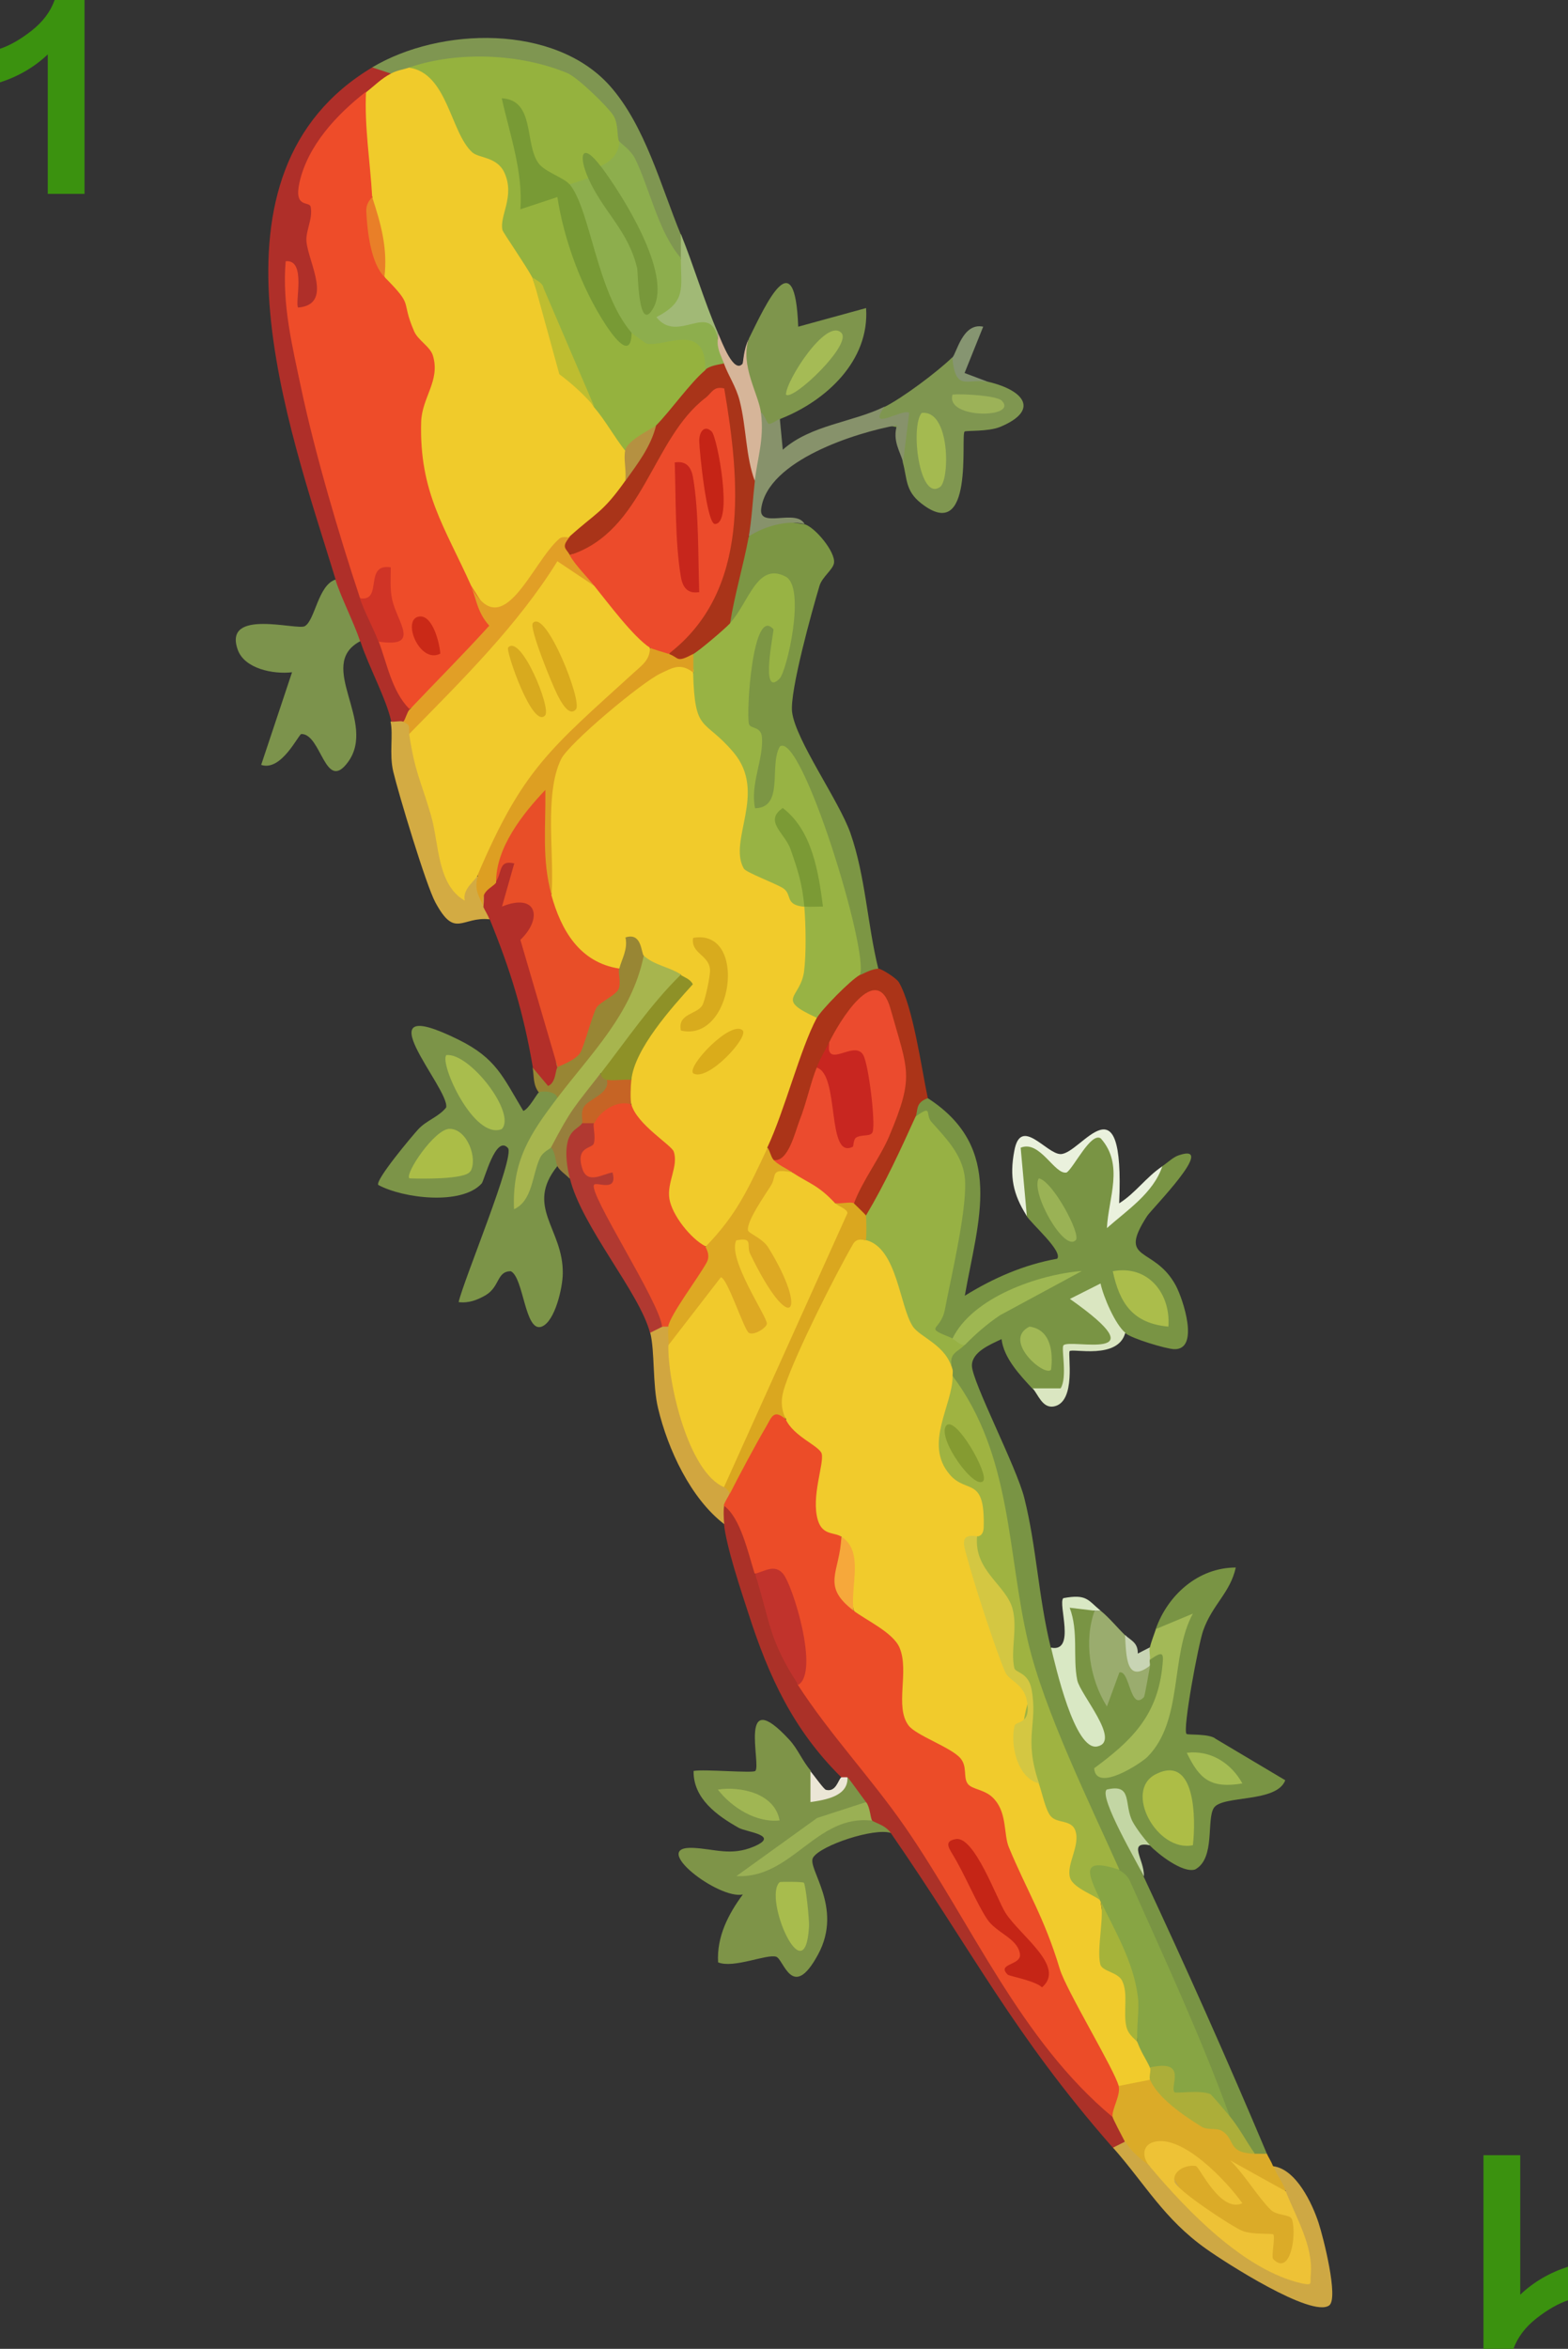 <?xml version="1.0" encoding="UTF-8"?>
<svg id="Layer_2" data-name="Layer 2" xmlns="http://www.w3.org/2000/svg" viewBox="0 0 64 95.84">
  <rect x="0" y="0" width="64" height="95.84" fill="#333333" stroke="none"/>
  <g id="Cards">
    <g id="Clubs">
      <g id="AceOfClubs">
        <g id="_Numebrs" data-name="&amp;lt;Numebrs">
          <path d="M3.46,7.91h-1.51V2.22c-.55.52-1.2.9-1.95,1.14v-1.37c.39-.13.82-.37,1.28-.73.46-.36.78-.78.95-1.26h1.22v7.91Z" fill="#3b920f"/>
          <path d="M60.54,87.94h1.51v5.69c.55-.52,1.2-.9,1.95-1.14v1.37c-.39.13-.82.37-1.28.73-.46.36-.78.78-.95,1.26h-1.22v-7.91Z" fill="#3b920f"/>
        </g>
        <g>
          <path d="M37.87,44.81c3.16,2.04,2.04,5.02,1.51,8.06,1.16-.72,2.42-1.27,3.77-1.51.24-.31-1.04-1.41-1.26-1.76-.47-1.49-.98-4.18,1.18-2.33h.5c1.85-2.04,2.13-.33,1.93,1.69.12.12.26.2.43.22s1.3-1.32,1.5-1.59c.22-.14.44-.37.68-.45,1.62-.55-1.12,2.21-1.29,2.48-1.23,1.91.28,1.19,1.17,2.83.3.56.99,2.64-.07,2.6-.32-.01-1.73-.43-2-.66l-.77.55c-1.12-.02-1.66.08-1.64.33.14,1.17-.05,2.4-1.37,1.39-.52-.56-1.17-1.25-1.26-2.02-.46.22-1.21.52-1.21,1.08,0,.65,1.83,4.15,2.14,5.41.5,2,.57,4.02,1.08,6.1.63.14.82-.13.75-.72-.29-1.12-.02-1.51,1.01-.79l.37.45c-.28,1.74-.03,2.3.75,1.69.19.58.73.54,1.15.13-.22-.08-.22-.17,0-.25l.15-.42c.88-.22.91-.5.1-.84.49-1.4,1.74-2.52,3.27-2.52-.23,1.04-.95,1.5-1.33,2.57-.2.57-.85,4.05-.68,4.22.05.05.94-.02,1.19.2l2.84,1.69c-.35.93-2.55.6-2.91,1.12-.32.47.07,2.07-.77,2.52-.51.16-1.5-.62-1.86-.99-.66-.18-.74.24-.25,1.26,1.75,3.74,3.44,7.53,5.04,11.33-.14.48-.36.48-.5,0-.55-.26-1.25-1-1.01-1.51-1.14-1.59-2.05-3.37-2.72-5.34l-1.93-4.21.11-.53-.7-.33-2.4-5.49c-.84-3.08-1.53-6.19-2.08-9.35-.58-1.66-1.12-3.32-1.61-4.98-.22-.06-.21-.15,0-.25-.5-.98-.33-1.32.5-1.01-.34-.32.48-.97.45-.92-.2.29-.63.76-.95.67-.11.5-1-.15-1.13-.47.44-1.15.7-2.4.88-3.62.4-2.71.11-3.43-1.26-4.98-.6-.27-.12-1.37.5-.76Z" fill="#799444"/>
          <path d="M22,44.56c.38-.39,1.19-.61.76.25.1.54-.11,1.12-.65,1.76l.39.25c.47-.31.5.42.25.76-1.34,1.67.25,2.56.22,4.38,0,.55-.31,1.96-.86,2.17-.69.26-.73-2-1.26-2.26-.58,0-.44.63-1.03.98-.35.2-.69.33-1.1.28.19-.87,2.32-5.96,2.01-6.29-.5-.55-.96,1.32-1.07,1.45-.82.9-3.2.61-4.22.06-.14-.19,1.39-2.01,1.63-2.27.34-.37.83-.5,1.14-.89.17-.76-3.6-4.8.52-2.76,1.53.76,1.8,1.52,2.63,2.9.23-.08.57-.73.63-.75Z" fill="#7c9448"/>
          <path d="M33.08,72.27c.33,1.13.91,1.21,1.51.25.39-.36,1.11.65.76,1.01l.25.76c.35-.63,1.05-.03.76.5-.68-.22-2.85.5-3.17,1-.28.43,1.25,2.02.2,3.96s-1.4.19-1.71.09c-.39-.12-1.74.49-2.37.23-.06-1.04.41-1.96,1.01-2.77-.99.22-3.86-1.99-2.02-1.9.86.04,1.53.34,2.46-.05,1.11-.47-.29-.59-.61-.77-.87-.49-1.86-1.19-1.84-2.32.42-.08,2.42.1,2.52,0,.25-.25-.74-3.58,1.39-1.27.35.38.52.85.88,1.27Z" fill="#7e9448"/>
          <path d="M32.83,21.39c.42.1,1.29,1.14,1.21,1.59-.05.27-.48.56-.59.92-.3,1-1.22,4.3-1.12,5.15.14,1.15,1.91,3.61,2.38,4.94.62,1.78.69,3.72,1.14,5.54-.07.58-.34.65-.76.25l-.32-.08c-.49-2.84-1.36-5.59-2.6-8.23.22.82-1.06,2.48-1.58,1.84.22-1.48.04-2.8-.55-3.97-.19-1.11.16-5.06,1.86-3.98.22-2.51-.72-1.32-1.46.08l-.63-.02c-.55-.89.16-2.75.76-3.53l.38-.76c.57.08,1.2.16,1.88.26Z" fill="#7c9644"/>
          <path d="M15.95,3c.26.66-.45,1.23-1.01.76l-.39.99c-.9.83-1.7,1.87-1.88,3.1.56.41.67,1.08.34,2.01.77,1.73.52,2.8-.74,3.22.74,3.67,1.62,7.3,2.64,10.9l-.21.43c.73-.11,1.39,1.32.76,1.76.79.08,1.47,2.06,1.26,2.77.46.19.23.56-.25.5-.1.66-.28.62-.5,0-.21-.95-.92-2.23-1.26-3.27-.81.03-1.56-1.87-1.01-2.52-1.95-6.36-5.75-16.58,1.51-20.91.61-.2.86-.12.76.25Z" fill="#af2f29"/>
          <path d="M30.81,64.21l.59.21c.53,1.45.92,2.89,1.17,4.33l.89.41c3.58,4.78,6.97,9.69,10.18,14.72.9.75,1.49,1.58,1.78,2.49.7-.22,1.04.54.5,1.01.27.67,0,.74-.5.25-4.07-4.64-5.72-8.01-9.07-12.85-.22-.32-.69-.42-.76-.5-.73-.08-.77-.24-.25-.76-.18-.23-.7-.98-.76-1.01-.07.21-.16.2-.25,0-1.95-1.93-2.95-4.09-3.78-6.67-.31-.95-.91-2.75-1-3.66-.39-.46-.39-.72,0-.76.94-.54,1.98,2.09,1.26,2.77Z" fill="#ab3128"/>
          <path d="M14.69,26.17c-1.81.98.72,3.29-.49,4.93-.93,1.26-1.08-1.16-1.9-1.15-.11,0-.81,1.54-1.64,1.26l1.26-3.78c-.76.09-1.95-.14-2.22-.93-.59-1.69,2.42-.77,2.74-.95.42-.24.54-1.67,1.25-1.9.22.71.76,1.76,1.01,2.52Z" fill="#7c934c"/>
          <path d="M46.93,84.86c.41-.19.69.04.85.69,1.43.47,2.38,1.32,3.43,2.33.17,0,.34,0,.5,0,.06.14.17.3.25.5.58.36.75.7.5,1.01l-.32.37c1.74,1.2.77,4.59-.76,1.87-.87.12-3.94-2.51-3.91-3,.86-.87-.31-1.14-.55-.24-.39.41-1.24-.56-1.01-1.01-.08-.15-.5-.95-.5-1.01-.45-.53-.53-1.12.25-1.26-.23-.72,1-.92,1.26-.25Z" fill="#dbab28"/>
          <path d="M30.56,13.83c.73-1.48,1.89-4.02,2.02-.5l2.77-.76c.15,2.15-1.64,3.8-3.52,4.53-.27,1.15-.61.74-.76-.25-1.01-.44-.88-2.01-.5-3.02Z" fill="#7e954c"/>
          <path d="M35.85,39.52c.11,0,.72.37.84.56.58,1,.92,3.51,1.18,4.73-.52.18-.39.5-.5.76.24,1.42-.73,3.41-2.02,4.03-.63.34-.77.15-.5-.5-.31-.67-.06-1.49.75-2.46,1.43-1.25.78-8.67-1.17-4.12l-.58.03c.39.71.22,1.05-.5,1.01.41,1.03-.41,4.45-1.76,3.78-.3.22-.39.06-.25-.5l-.31-.54c.56-1.57,1.13-3.13,1.73-4.68l.6-.08c-.73-.5,1.13-2.39,1.76-1.76.21-.1.54-.27.76-.25Z" fill="#ab3418"/>
          <path d="M40.38,15.59c1.44.35,2.05,1.16.44,1.83-.49.2-1.4.14-1.45.19-.17.16.42,4.66-1.78,2.92-.65-.51-.56-1.02-.74-1.66l-.05-1.41c-1.34-.2-1.57-.49-.71-.85.75-.37,2.17-1.44,2.77-2.02.27.04.41.3.41.76l1.1.24Z" fill="#7f9650"/>
          <path d="M27.79,9.55c.15.38.15.72,0,1.01-.4.15-.53.05-.75-.18-.15-.16-1.84-3.8-1.89-4.02l.12-.58c-.21.02-.48,0-.55-.17-1-2.59-3.08-2.73-5.69-2.78-.78.13-1.56.11-2.32-.08.07.72-.29.75-.76.25l-.76-.25c2.78-1.66,7.45-1.77,9.7.75,1.44,1.62,2.09,4.11,2.89,6.05Z" fill="#7f9651"/>
          <path d="M45.93,87.38c.29.52.96.95,1.01,1.01.49-.14.96.29,1.41,1.29,3.84,3.36,5.35,3.66,4.52.9-.7-.51-.82-.9-.39-1.18-.18-.46-.31-.54-.5-1.01.93.13,1.58,1.52,1.84,2.31.19.58.83,3.09.43,3.37-.72.51-4.25-1.76-5.02-2.31-1.72-1.22-2.47-2.62-3.8-4.13l.5-.25Z" fill="#cea844"/>
          <path d="M20.23,36c.27-1.88,1.57-1.39.99.26,1.27.37,1.25,1.33.6,2.31l1.32,4.5-.38.49c.75.9-.78,1.38-1.01,0-.38-2.24-.91-3.96-1.76-6.05-.48-.09-.66-.17-.25-.5-.23-.49-.18-1.45.5-1.01Z" fill="#b32f29"/>
          <path d="M36.1,16.6c-.75,1.07.79.03,1.01.25l-.25,2.01c-.12-.45-.44-.86-.25-1.51-1.67.3-5.27,1.43-5.54,3.4-.12.84,1.42-.01,1.77.63-.74-.17-1.64.1-2.27.5-.44-.34-.37-2.1.25-2.27-.06-.86-.08-1.71-.06-2.57l.32-.2c.12.09.23.43.29.45.11.03.32-.14.46-.2l.12,1.26c1.15-1.02,2.84-1.11,4.16-1.76Z" fill="#87926b"/>
          <path d="M16.46,29.45c.58-.59.71-.13.25.5l.55.24,1.41,5.48c.06.09.34.12.81.08.23.23.31.65.25,1.26.06.14.17.3.25.5-1.15-.12-1.4.81-2.21-.69-.38-.7-1.5-4.42-1.72-5.34-.17-.73.01-1.48-.11-2.04.15.03.39-.04.5,0Z" fill="#d3ab43"/>
          <path d="M24.26,45.82c.71.11.7.67-.02,1.67,1.24-.33,1.78.58.72,1.4l2.31,4.35c.04.32-.03.65-.24.89.24.61-.06.77-.5.25-.42-1.63-2.79-4.33-3.27-6.3-.67-.74-.46-2.41.5-2.27.03-.55.38-.54.5,0Z" fill="#b13931"/>
          <path d="M47.18,66.47l1.51-.63c-.94,1.71-.38,4.35-1.85,5.84-.24.25-2.11,1.49-2.18.47,1.48-1.09,2.54-2.1,2.77-4.04.07-.63.1-.81-.5-.38-.48-.1-.35-.21,0-.5.05-.21.17-.53.25-.76Z" fill="#a3b957"/>
          <path d="M27.29,54.89c.47.34.7.9.69,1.68,0,0,.53,1.37,1.58,4.11.32-.37.41-.22.25.25.55.37.4.58-.25.5-.04.18-.02.55,0,.76-1.37-1.05-2.3-3.05-2.7-4.73-.23-.95-.13-2.34-.32-3.08l.5-.25c.07-.22.16-.22.25,0,.28,0,.28.25,0,.76Z" fill="#d1a640"/>
          <path d="M26.28,39.02l.37.62c-.06.88-3.08,5.1-3.49,5.2-.13.03-.27.01-.41-.02-.01-.29-.59-.32-.76-.25-.24-.31-.19-.66-.25-1.01l.63.75c.32-.12.3-.67.38-.75-.15-.36.02-.65.52-.87.23-1.38,1.06-2.32,2-3.16-.62-.14-.25-1.46.16-1.65.81-.39,1.68.63.85,1.15Z" fill="#988634"/>
          <path d="M44.92,65.72c.37.3.66.67,1.01,1.01.17.56.51.98,1.01,1.26-.05.23-.21,1.21-.25,1.26-.57.59-.57-1.12-1-1.01l-.51,1.39c-.7-1.11-.95-2.68-.5-3.91h.25Z" fill="#9aac6e"/>
          <path d="M41.9,49.6c-.55-.87-.7-1.59-.5-2.64.26-1.44,1.31.13,1.89.13.84,0,2.62-3.28,2.39,2.01.67-.42,1.1-1.07,1.76-1.51-.36,1.09-1.45,1.8-2.26,2.52.06-1.23.71-2.58-.25-3.66-.4-.27-1.1,1.19-1.39,1.39-.49.12-1.09-1.34-1.88-1.01l.25,2.77Z" fill="#eaf1dd"/>
          <path d="M44.92,65.72h-.25l-1.01-.12c.37.97.12,2.03.31,2.96.12.58,1.81,2.49.82,2.7-.93.2-1.72-3.34-1.89-4.03,1.03.2.27-1.79.5-2.02.96-.18,1,.08,1.51.5Z" fill="#d9e8c4"/>
          <path d="M29.3,13.58v.25c-.73-.24-1.5-.27-2.34-.19-.71-.27-.67-.72.12-1.35.13-.74.37-1.32.71-1.73,0-.34,0-.67,0-1.01.52,1.27.95,2.74,1.51,4.03Z" fill="#a1b976"/>
          <path d="M42.15,56.65h1.14c.29-.45.01-1.66.12-1.76.28-.28,4.01.75.26-1.89l1.25-.63c.12.56.6,1.67,1.01,2.01-.29,1.11-2.15.63-2.27.75-.09.09.29,2.1-.66,2.26-.46.07-.63-.5-.85-.74Z" fill="#dae6c1"/>
          <path d="M29.3,13.58c.18.41.65,1.68,1.01,1.26.03-.04.03-.56.25-1.01-.36,1.08.41,2.26.5,3.02.14,1.09-.16,1.88-.25,2.77l-.38-.08c-.19-1.26-.41-2.52-.68-3.76-.59-.14-.73-.54-.2-.94-.57.11-.83-.86-.25-1.01v-.25Z" fill="#d6b599"/>
          <path d="M24.77,44.06c.75.18.58.57-.49,1.16-.15.29-.32.49-.52.61-.1.19-.49.25-.6.8-.1.47-.01,1.01.1,1.47-.15-.16-.41-.33-.5-.5s-.08-.55-.25-.76c-.57-.73,1.23-3.06,2.02-3.02.34-.25.45-.13.25.25Z" fill="#977f3c"/>
          <path d="M46.68,76.55c-.23-.5-1.84-3.21-1.51-3.53,1.09-.26.68.61,1.07,1.33.15.27.48.71.7.94-.94-.17-.23.58-.25,1.26Z" fill="#c3d6a4"/>
          <path d="M38.87,14.59c.18-.18.42-1.44,1.26-1.26l-.76,1.89,1.01.38c-.87-.22-1.37.46-1.51-1.01Z" fill="#869571"/>
          <path d="M45.93,66.72c.23.22.52.3.51.75l.49-.25c-.04.15.03.35,0,.5-.02.08.02.17,0,.25-.97.74-.96-.4-1.01-1.26Z" fill="#c8d4b4"/>
          <path d="M34.34,72.52s.22-.01.25,0c.04.77-.89.92-1.51,1.01v-1.26c.15.18.54.73.63.76.42.11.5-.42.63-.51Z" fill="#ebe6d6"/>
          <path d="M35.35,50.6c.77-.65,1.24.29,1.57,1.03.27,1.52.93,2.66,1.99,3.43-.17.27-.12.54-.03.82.02.07,0,.17,0,.25l.29,1.02c-.7,1.69-.41,2.76.88,3.21.64.58,1.05,2.87-.16,2.33-.19.22-.27.41-.23.58.76,1.55,1.27,3.17,1.55,4.86.86.61,1.15,1.71.53,2.53-.07.77.12,1.53.67,2.1.44-.11.72.22.84.98,1.54.38,1.3,1.49.83,2.7l.84,1.11c.17,1.29.56,2.41,1.19,3.38,0,.84.1,1.65.33,2.42.74.01,1,.43.5,1.01.68.11.63.28,0,.5l-1.26.25-.54-.03c-1.92-3.57-3.67-7.32-4.82-11.22-.92-.43-1.42-1.03-1.49-1.81-2.04-.72-2.9-2.27-2.56-4.63-.86-.55-1.34-1.12-1.42-1.71-.28-.93-.45-1.94-.5-3.02-1.64,1.25-1.76-1.97-1.28-3.19-.98-.5-1.31-1.03-.98-1.59-.13-.22-.35-.31-.62-.31.19-1.15,3.05-7.54,3.55-7.49.2.02.3.28.35.5Z" fill="#f1cb2c"/>
          <path d="M45.67,76.3c-.41.22-.66.64-.76,1.26-.06-.16-1.1-.5-1.23-.93-.18-.54.43-1.33.21-1.94-.16-.45-.74-.28-1-.58-.22-.25-.36-.98-.49-1.34-.72-.9-.85-2.06-.39-3.48-.75-1.2-1.2-2.06-1.18-3.56-.66-.89-1.07-1.86-1.22-2.9l.27-.14s.26.02.27-.37c.06-2.12-.7-1.34-1.39-2.16-1.07-1.25.14-2.84.12-4.02,2.44,3.25,2.22,7.22,3.09,10.89.67,2.81,2.5,6.53,3.72,9.26Z" fill="#9fb341"/>
          <path d="M38.87,54.63c.49-.42.55-.38.5.25-.31.32-.68.32-.5,1.01-.23-1.01-1.33-1.32-1.62-1.78-.54-.84-.63-3.18-1.9-3.51-.73-.04-.63-.79,0-1.01.77-1.29,1.4-2.66,2.02-4.03.72-.52.38-.08.65.22.57.64,1.21,1.28,1.35,2.18.17,1.14-.55,4.13-.8,5.46-.18.95-.94.68.31,1.19Z" fill="#97b144"/>
          <path d="M45.67,76.3s.32.16.44.43c1.42,3.18,2.91,6.38,4.09,9.64-.41.25-.77.08-1.06-.51-.91.12-1.65-.38-2.21-1.51-.16-.35-.34-.58-.5-1.01-.09-1.39-.45-2.64-1.07-3.74l-.44-2.05c-.53-1.12-.84-1.78.76-1.26Z" fill="#87a544"/>
          <path d="M48.69,75.29c-1.46.31-2.85-2.23-1.51-2.9,1.63-.82,1.63,1.85,1.51,2.9Z" fill="#adbd46"/>
          <path d="M46.93,84.36c1.59-.36.79.79,1.01,1.01.06.06,1.01-.1,1.45.07.06.02.71.8.82.93.39.48.66,1.01,1.01,1.51-1.15-.03-.78-.58-1.34-.93-.23-.14-.58-.02-.83-.17-.76-.47-1.79-1.18-2.11-1.92-.05-.12.05-.39,0-.5Z" fill="#acae39"/>
          <path d="M38.87,54.63c.81-1.69,3.51-2.63,5.29-2.77l-3.35,1.81c-.53.36-.98.75-1.43,1.21-.22.01-.37-.2-.5-.25Z" fill="#9eb752"/>
          <path d="M47.69,54.13c-1.44-.13-1.99-.94-2.27-2.26,1.43-.27,2.37.9,2.27,2.26Z" fill="#abbd4b"/>
          <path d="M43.91,50.6c-.47.51-1.86-1.96-1.51-2.52.57.11,1.73,2.28,1.51,2.52Z" fill="#9ab255"/>
          <path d="M50.71,72.77c-1.28.21-1.74-.15-2.27-1.25.97-.12,1.81.42,2.27,1.25Z" fill="#a5bc53"/>
          <path d="M42.9,55.89c-.26.31-2.01-1.2-.88-1.76.88.12.97,1.07.88,1.76Z" fill="#a1b855"/>
          <path d="M27.79,39.77c-.2.69-.63,1.36-1.31,2.01-.5,1.11-1.16,1.78-1.97,2.02-1.11,1.43-1.17,1.41-2.02,3.02-.03.06-.32.16-.45.43-.32.68-.3,1.75-1.06,2.09-.08-1.98.66-3.08,1.76-4.53,1.37-1.81,3.04-3.42,3.53-5.79.53-.48,1.56-.01,1.51.76Z" fill="#a7b54e"/>
          <path d="M19.19,47.8c-.2.33-2.02.3-2.48.28-.2-.18,1.03-2.02,1.64-2.02.73,0,1.16,1.24.85,1.74Z" fill="#abbd47"/>
          <path d="M20.48,46.07c-1.14.46-2.56-2.7-2.26-3.02.95-.1,2.87,2.38,2.26,3.02Z" fill="#a9bd4d"/>
          <path d="M35.35,73.53c.17.22.17.64.25.76-2.29-.28-3.27,2.38-5.54,2.26l3.29-2.37,2-.65Z" fill="#9ab054"/>
          <path d="M32.81,76.82c.07.06.23,1.49.21,1.8-.16,2.78-1.88-1.17-1.2-1.82.04-.03.94-.02.99.02Z" fill="#a8bc4d"/>
          <path d="M31.82,74.28c-.95.1-1.95-.52-2.52-1.26.91-.14,2.32.14,2.52,1.26Z" fill="#a0b653"/>
          <path d="M29.8,25.42c.76-.82,1.1-2.51,2.27-1.89.83.44.05,3.85-.25,4.16-.82.83-.22-1.96-.25-2.01-.84-.99-1.12,3.35-1,3.86.05.21.49.08.53.54.07.9-.49,1.93-.28,2.9,1.2-.03.56-1.74,1.01-2.52.88-.65,3.65,8.38,3.27,9.32-.37.19-1.6,1.45-1.76,1.76-1.4.73-1.71-.82-1.01-1.98l.03-2.26.48-.29q.42-.59,0,0c-.28.79-.92.33-1.13-.34-2.25-.67-2.23-1.83-1.7-3.92.08-.58,0-1.16-.37-1.63-.98-.91-2.7-2.59-1.33-3.68-.61-.26-.61-.51,0-.76-.24-.44.98-1.76,1.51-1.26Z" fill="#98b344"/>
          <path d="M29.55,14.84c.19.51.49.93.64,1.51.28,1.1.24,2.26.62,3.28-.08.7-.13,1.61-.25,2.27-.22,1.19-.57,2.33-.76,3.53-.21.23-1.27,1.13-1.51,1.26-.08.57-1.22.56-1.01,0l.04-.69c2.62-2.37,2.35-6.2,1.84-9.39-1.36,1.64-2.61,3.39-3.75,5.26-.79.96-1.52,1.22-2.16.8-.89.25-.69-.44,0-.76-.39-.31,1.44-2.18,1.69-2.33l.58.06c.14-.95.6-1.6,1.26-2.27-.4-.68,1.29-2.76,2.02-2.27-.17-.79.38-.92.76-.25Z" fill="#a93419"/>
          <path d="M16.71,2.75c.86-.12,1.4,0,1.77.83l1.07,2.17c1.31.49,1.8,1.66,1.45,3.49.81.83,1.05,1.52.74,2.07.61,1.92,1.45,3.68,2.52,5.29.82-.19,1.64,1.03,1.26,1.76.39.16.39.58,0,1.26-.93,1.31-1.17,1.28-2.27,2.27-.38.56-1,1.38-1.87,2.45-.95,1.39-1.59.98-2.16-.43-1.08-.37-1.95-2.76-2.24-3.95-.48-1.98-.29-3.24.24-5.14-.73-1.02-1.5-2.42-1.52-3.51-.33-1.08-.5-2.17-.5-3.27-.91-.93-1.02-3.19-.25-4.28.33-.26.62-.56,1.01-.76.27-.14.5-.16.76-.25Z" fill="#f0cb2b"/>
          <path d="M15.2,8.04c.02,1.1.19,2.19.5,3.27,1.23,1.24.63.88,1.2,2.2.16.38.66.63.77,1,.31,1.03-.45,1.7-.48,2.71-.08,2.87.97,4.29,2.04,6.68.36.58.73,1.14,1.13,1.67-1.06,1.44-2.27,2.56-3.65,3.36-.73-.74-.91-1.87-1.26-2.77.8-.53.27-1.8-.56-1.43l-.2-.34c-.85-2.55-1.85-5.95-2.4-8.56-.36-1.71-.78-3.4-.63-5.17.86-.09.36,1.72.51,1.89,1.44-.13.43-1.81.34-2.68-.05-.43.27-.94.17-1.43-.05-.25-.69.08-.46-.98.34-1.53,1.53-2.79,2.72-3.72-.07,1.44.17,2.85.25,4.28Z" fill="#ee4c29"/>
          <path d="M23.26,21.89c-.37.46-.16.47,0,.76.63-.29,1.5.7,1.01,1.26-.34.34-.76.26-1.27-.24-1.67,2.09-3.4,4.16-5.34,6.04l-.95.25c-.04-.26.09-.37-.25-.5.1-.14.15-.39.25-.5,1.08-1.14,2.2-2.26,3.26-3.43-.5-.55-.54-1.15-.74-1.6,1.3,2.43,2.48-.99,3.6-1.95.14-.12.4-.03.43-.06Z" fill="#e19f26"/>
          <path d="M14.69,24.41c.96.16.14-1.44,1.26-1.26,0,.44-.04.89.06,1.33.22.94,1.18,1.96-.56,1.7-.22-.56-.57-1.21-.76-1.76Z" fill="#d03426"/>
          <path d="M32.07,57.91c.32.71,1.39,1.09,1.47,1.41.1.41-.44,1.75-.16,2.7.19.64.67.49.96.68.04,1.03.21,2.04.5,3.02.51.39,1.63.9,1.88,1.52.4.96-.21,2.39.36,3.16.3.41,1.73.89,2.12,1.34.29.34.11.76.29,1.03s.74.22,1.11.66c.51.59.36,1.42.58,1.95.73,1.76,1.45,2.87,2.08,4.97.26.86,2.27,4.17,2.4,4.77.09.37-.29.95-.25,1.26-3.76-3.13-5.73-7.86-8.46-11.82-1.39-2.01-3.08-3.79-4.39-5.82l-.3-2.08c-.09-1.38-.58-2.2-1.46-2.46-.28-.89-.58-2.28-1.26-2.77.03-.13.18-.35.25-.5-.1-.43,1.53-3.66,1.74-3.66.24.11.42.32.53.64Z" fill="#ec4c28"/>
          <path d="M32.58,68.74c-1.2-1.85-1.12-2.46-1.76-4.53.39-.09.78-.4,1.13-.01.4.44,1.51,4.03.63,4.55Z" fill="#c1332c"/>
          <path d="M46.93,88.39c-.31-.34-.33-.85.16-.99,1.17-.33,2.98,1.6,3.62,2.5-.9.41-1.75-1.49-1.9-1.52-.38-.07-.97.19-.87.64.07.33,2.36,1.85,2.78,2.01s1.2.09,1.25.14c.09.09-.09.92,0,1.01.68.7.96-.93.77-1.61-.07-.24-.61-.14-.88-.41-.51-.5-1.08-1.46-1.65-2.01l2.27,1.26c.41,1.05,1.13,2.24,1.02,3.4-.04.35.11.46-.36.36-2.36-.53-4.7-2.98-6.2-4.76Z" fill="#eec236"/>
          <path d="M34.34,13.58c.46.47-1.99,2.8-2.26,2.52,0-.57,1.65-3.14,2.26-2.52Z" fill="#a5bb55"/>
          <path d="M28.29,27.43c.07,2.53.43,1.83,1.65,3.27,1.39,1.65-.24,3.59.42,4.74.09.16,1.26.59,1.6.8.4.26.04.68.87.76.06.73.08,1.92-.01,2.63-.15,1.13-1.21,1.11.52,1.9-.68,1.27-1.31,3.78-2.02,5.29.26.72-.66,2.48-1.14,3.18-.33.47-.81,1.15-1.37.85-1.7.39-2.29-2.2-1.75-3.63-1.2-.78-1.62-1.5-1.28-2.17-.77-.13-.74-.83,0-1.01-.55-.43-.33-1.17.65-2.2.66-.65,1.11-1.34,1.36-2.08-.48-.31-1.07-.37-1.51-.76-.12-.11-.07-.97-.75-.75.1.49-.14.85-.25,1.26-1.1,1.22-3.78-1.96-2.77-3.02-.15-1.41-.18-2.84-.1-4.25-.18-.07-.32-.15-.32-.23-.04-.78,4.01-4.72,4.73-5.03.32-.13,1.58-.03,1.48.45Z" fill="#f1cb2b"/>
          <path d="M33.84,42.54c.4-.83,1.94-3.41,2.51-1.37.71,2.54.99,2.71-.06,5.2-.37.87-1.09,1.81-1.43,2.72.04.3-.21.3-.76,0-.72.17-1.86-.46-1.76-1.26-.72-.05-.97-.22-.76-.5.59.11.88-1.17,1.05-1.6.28-.7.47-1.61.71-2.18.31-.06.48-.39.5-1.01Z" fill="#eb4b2e"/>
          <path d="M31.57,47.33c.21.21.51.34.76.5l-1.22,2.14c1.06.8,2.59,3.52.64,3.74-.42,2.22-2.01.94-2.35-.7l-1.5,1.91-.61-.03c0-.24-.04-.55,0-.76l-.13-.11c.13-1.15.68-2.2,1.65-3.16,1.26-1.31,1.7-2.29,2.52-4.03.1.14.15.41.25.5Z" fill="#dda923"/>
          <path d="M34.84,49.09s.49.47.5.5c.03.11.03.97,0,1.01-.02.03-.35-.14-.52.16-.74,1.28-2.32,4.42-2.77,5.76-.18.52-.2.88.02,1.39-.5-.43-.57-.09-.81.32-.42.71-1.1,1.99-1.46,2.7-.07-.09-.15-.21-.25-.25-.08-.05-.15-.1-.19-.17-.29-.51,2.53-6.4,3.14-7.08.47-1.46,1-2.91,1.58-4.34.22.04.6-.06.76,0Z" fill="#daa71f"/>
          <path d="M33.84,42.54c-.15,1.13,1.02-.12,1.39.5.22.36.51,2.74.39,3.14-.07.22-.45.09-.68.24-.11.07-.1.35-.13.37-1.09.55-.52-2.96-1.48-3.23.19-.45.33-.66.5-1.01Z" fill="#c82620"/>
          <path d="M38.37,19.87c-.85.61-1.22-2.48-.75-3.02,1.17-.14,1.15,2.73.75,3.02Z" fill="#a4ba50"/>
          <path d="M40.89,16.35c.7.72-2.32.76-2.01-.25.4-.04,1.81.04,2.01.25Z" fill="#9cb258"/>
          <path d="M16.71,2.75c1.97-.67,4.51-.57,6.44.23.42.17,1.63,1.35,1.87,1.71s.15.89.25,1.08c.58.76.08,1.56-.76,1.01-.24.1-.46.08-.46-.11,0-.38.33.36-.04.61.21.69-.37.85-.76.25l-.28.22c.22.87,1.85,5.75,2.46,5.91.1.03.22-.02.34-.08.19-.36.47-.37.83-.03,2.16-.17,2.89.34,2.19,1.55-.63.53-1.4,1.64-2.02,2.27-.34.67-.76,1.01-1.26,1.01-.45-.57-.79-1.21-1.26-1.76-1.07-1.61-1.91-3.37-2.52-5.29-.27-.51-1.19-1.83-1.22-1.94-.14-.57.52-1.37.08-2.34-.3-.66-1.04-.59-1.31-.83-.9-.81-1.01-3.24-2.59-3.46Z" fill="#95b23e"/>
          <path d="M27.79,10.55c0,1.22.24,1.75-1,2.39.88,1.12,2.19-.68,2.51.88-.05.39.12.67.25,1.01-.24.05-.57.09-.76.25.02-1.99-1.66-.9-2.39-1.06-.04,0-.61-.42-.63-.45-.13.05-.25.08-.36.06-.49-.08-2.54-5.23-2.15-6.11l.76-.25c.31.19.48.02.5-.5.44-.19.74-.51.76-1.01.06.11.45.33.65.73.61,1.26.94,2.98,1.87,4.05Z" fill="#8dae4d"/>
          <path d="M22.5,36.5c.4,1.46,1.16,2.77,2.77,3.02-.05.19.08.54-.01.81s-.77.55-.91.78c-.16.25-.51,1.6-.67,1.85-.19.31-.89.55-.92.58l-1.52-5.19c.94-.91.65-1.93-.75-1.36l.5-1.76c-.64-.15-.48.33-.75.75-.13-.04-.25-.09-.33-.18-.23-.23,1.55-4.12,2.52-3.82-.11,1.51-.07,3.01.08,4.5Z" fill="#e84e28"/>
          <path d="M27.29,26.68c.45.15.28.39,1.01,0,0,.25,0,.5,0,.76-.54-.4-.83-.2-1.34.04-.74.34-3.74,2.84-4.06,3.5-.7,1.44-.26,3.94-.39,5.53-.4-1.45-.23-2.76-.25-4.28-.93.98-2.03,2.37-2.01,3.78-.14.22-.71.34-.5,1.01-.18-.43-.41-.68-.25-1.26-.43-1.29,1-3.3,1.83-4.43,1.29-1.78,3.47-3.71,5.23-4.89.22-.67.81-.45.76.25Z" fill="#dd9f22"/>
          <path d="M24.26,23.9c.93-.05,2.24,1.66,2.27,2.52,0,.5-.31.71-.63,1-3.46,3.15-4.57,3.96-6.42,8.32-.08.19-.62.54-.51,1.01-1.15-.66-1.04-2.36-1.39-3.52-.41-1.4-.64-1.7-.88-3.28,2.16-2.2,4.44-4.45,6.05-7.05l1.51,1.01Z" fill="#f1ca2c"/>
          <path d="M25.77,45.06c.22.82,1.64,1.66,1.73,1.93.2.59-.28,1.24-.18,1.91s.87,1.64,1.47,1.95c-.02.02.24.34.05.67-.36.65-1.47,2.1-1.57,2.61h-.25c-.06-.95-3.04-5.48-2.77-5.79.11-.13.98.33.75-.5-.4.06-1.02.5-1.23-.15-.3-.93.41-.81.47-1.04.08-.28-.05-.7,0-.82-.51-.65,1.39-1.95,1.51-.76Z" fill="#eb4d28"/>
          <path d="M25.77,44.06c-.03.23-.05.82,0,1.01-.56-.22-1.3.28-1.51.76h-.5c.05-.09-.09-.41.08-.68.21-.32,1.07-.53.93-1.09.31-.67.7-.68,1.01,0Z" fill="#c66425"/>
          <path d="M32.32,47.83c.72.47,1.07.52,1.76,1.26.13.13.5.23.51.41l-5.04,11.18c-1.45-.61-2.3-4.26-2.27-5.79l2.14-2.77c.26,0,.94,2.12,1.14,2.26s.74-.21.74-.37c.02-.28-1.61-2.63-1.25-3.4.73-.14.4.21.57.55,1.66,3.44,2.4,2.44.75-.24-.24-.4-.82-.59-.84-.72-.06-.37.69-1.43.94-1.83s-.06-.71.84-.54Z" fill="#f1ca2c"/>
          <path d="M25.77,44.06c-.32-.03-.7.05-1.01,0-.12-.02-.22-.13-.25-.25,1.06-1.37,2.08-2.87,3.27-4.03.18.11.39.17.5.38-.87.96-2.38,2.64-2.51,3.9Z" fill="#8e9127"/>
          <path d="M39.88,62.69c-.13,1.41,1.19,1.98,1.45,2.96.21.79-.09,1.7.07,2.41.04.2.56.16.7.85.28,1.45-.34,1.95.31,3.86-.91-.23-1.18-1.61-1-2.35.05-.21.7-.03.5-1.04-.14-.69-.72-.79-.88-1.15-.39-.9-1.28-3.63-1.57-4.73-.13-.48-.3-.94.44-.81Z" fill="#d4c742"/>
          <path d="M44.92,77.56c.55,1.16,1.34,2.46,1.52,3.89.08.59-.07,1.29-.01,1.9-.04-.12-.37-.28-.46-.67-.13-.6.09-1.33-.17-1.86-.17-.35-.82-.38-.89-.67-.16-.65.2-2.08,0-2.59Z" fill="#a5b33a"/>
          <path d="M34.84,65.72c-1.35-1.03-.55-1.56-.5-3.02.95.6.35,2.05.5,3.02Z" fill="#f6a83b"/>
          <path d="M40.13,60.43c-.35.39-1.9-1.75-1.51-2.26.38-.44,1.76,1.99,1.51,2.26Z" fill="#859b31"/>
          <path d="M32.83,37c-.08-.92-.26-1.48-.56-2.34-.23-.67-1.11-1.15-.32-1.69,1.2.91,1.46,2.62,1.64,4.02-.25,0-.51.02-.76,0Z" fill="#7b9a35"/>
          <path d="M23.26,22.65c3.02-.97,3.34-4.74,5.54-6.42.25-.19.32-.49.76-.38.64,3.75,1.08,8.26-2.27,10.83-.18-.06-.68-.2-.76-.25-.68-.44-1.72-1.84-2.27-2.52-.32-.4-.78-.85-1.01-1.26Z" fill="#ec4b2b"/>
          <path d="M26.78,17.36c-.22.88-.75,1.55-1.26,2.27.06-.38-.08-.91,0-1.26.1-.43,1.15-.9,1.26-1.01Z" fill="#b59141"/>
          <path d="M24.26,16.6c-.41-.49-.92-.95-1.43-1.33l-1.09-3.96c.04.08.41.2.44.43l2.08,4.86Z" fill="#bebd30"/>
          <path d="M15.7,11.31c-.56-.56-.71-1.85-.75-2.69-.01-.38.24-.55.24-.58.36,1.1.64,2.09.5,3.27Z" fill="#e97f28"/>
          <path d="M17.97,26.67c-.84.44-1.58-1.38-.88-1.51.57-.11.86,1.11.88,1.51Z" fill="#ca2917"/>
          <path d="M41.14,80.58c-.5-.48.57-.37.49-.86-.11-.65-.98-.85-1.35-1.43-.44-.67-.88-1.77-1.4-2.63-.19-.31-.32-.54.13-.62.76-.14,1.68,2.46,2.03,3.01.61.95,2.48,2.2,1.49,3.04-.25-.26-1.33-.46-1.38-.51Z" fill="#c52516"/>
          <path d="M27.79,42.04c-.14-.68.65-.65.87-1.01.12-.19.33-1.2.32-1.44-.01-.62-.8-.68-.69-1.32,2.24-.41,1.65,4.28-.5,3.78Z" fill="#d8ab1d"/>
          <path d="M30.31,42.04c.28.25-1.4,2.1-2.01,1.76-.3-.27,1.53-2.19,2.01-1.76Z" fill="#daac1a"/>
          <path d="M23.26,7.53c.85,1.07,1.09,4.38,2.52,6.05-.02,1.26-.9-.09-1.06-.33-.98-1.5-1.7-3.45-1.97-5.21l-1.51.5c.11-1.55-.43-3.04-.76-4.53,1.37.07.92,1.86,1.5,2.65.26.36,1.05.59,1.27.87Z" fill="#789a35"/>
          <path d="M24.52,6.78c.86,1.14,2.94,4.4,2.14,5.8-.61,1.07-.62-1.46-.65-1.62-.36-1.55-1.39-2.32-1.99-3.67-.44-.98-.26-1.52.5-.5Z" fill="#78983b"/>
          <path d="M23.51,28.94c-.3.36-.67-.42-.77-.61-.19-.37-1.16-2.73-.99-2.91.53-.58,2.03,3.2,1.76,3.52Z" fill="#d9aa1d"/>
          <path d="M22.25,29.19c-.51.58-1.62-2.65-1.51-2.77.52-.56,1.77,2.48,1.51,2.77Z" fill="#d8aa1e"/>
          <path d="M28.54,24.16c-.48.08-.68-.2-.75-.63-.24-1.39-.2-3.23-.25-4.66.48-.08.68.2.75.63.24,1.39.2,3.23.25,4.66Z" fill="#c7261c"/>
          <path d="M29.05,17.61c.23.23.89,3.77.13,3.77-.33,0-.63-2.93-.64-3.39,0-.4.23-.66.51-.38Z" fill="#c52416"/>
        </g>
      </g>
    </g>
  </g>
</svg>